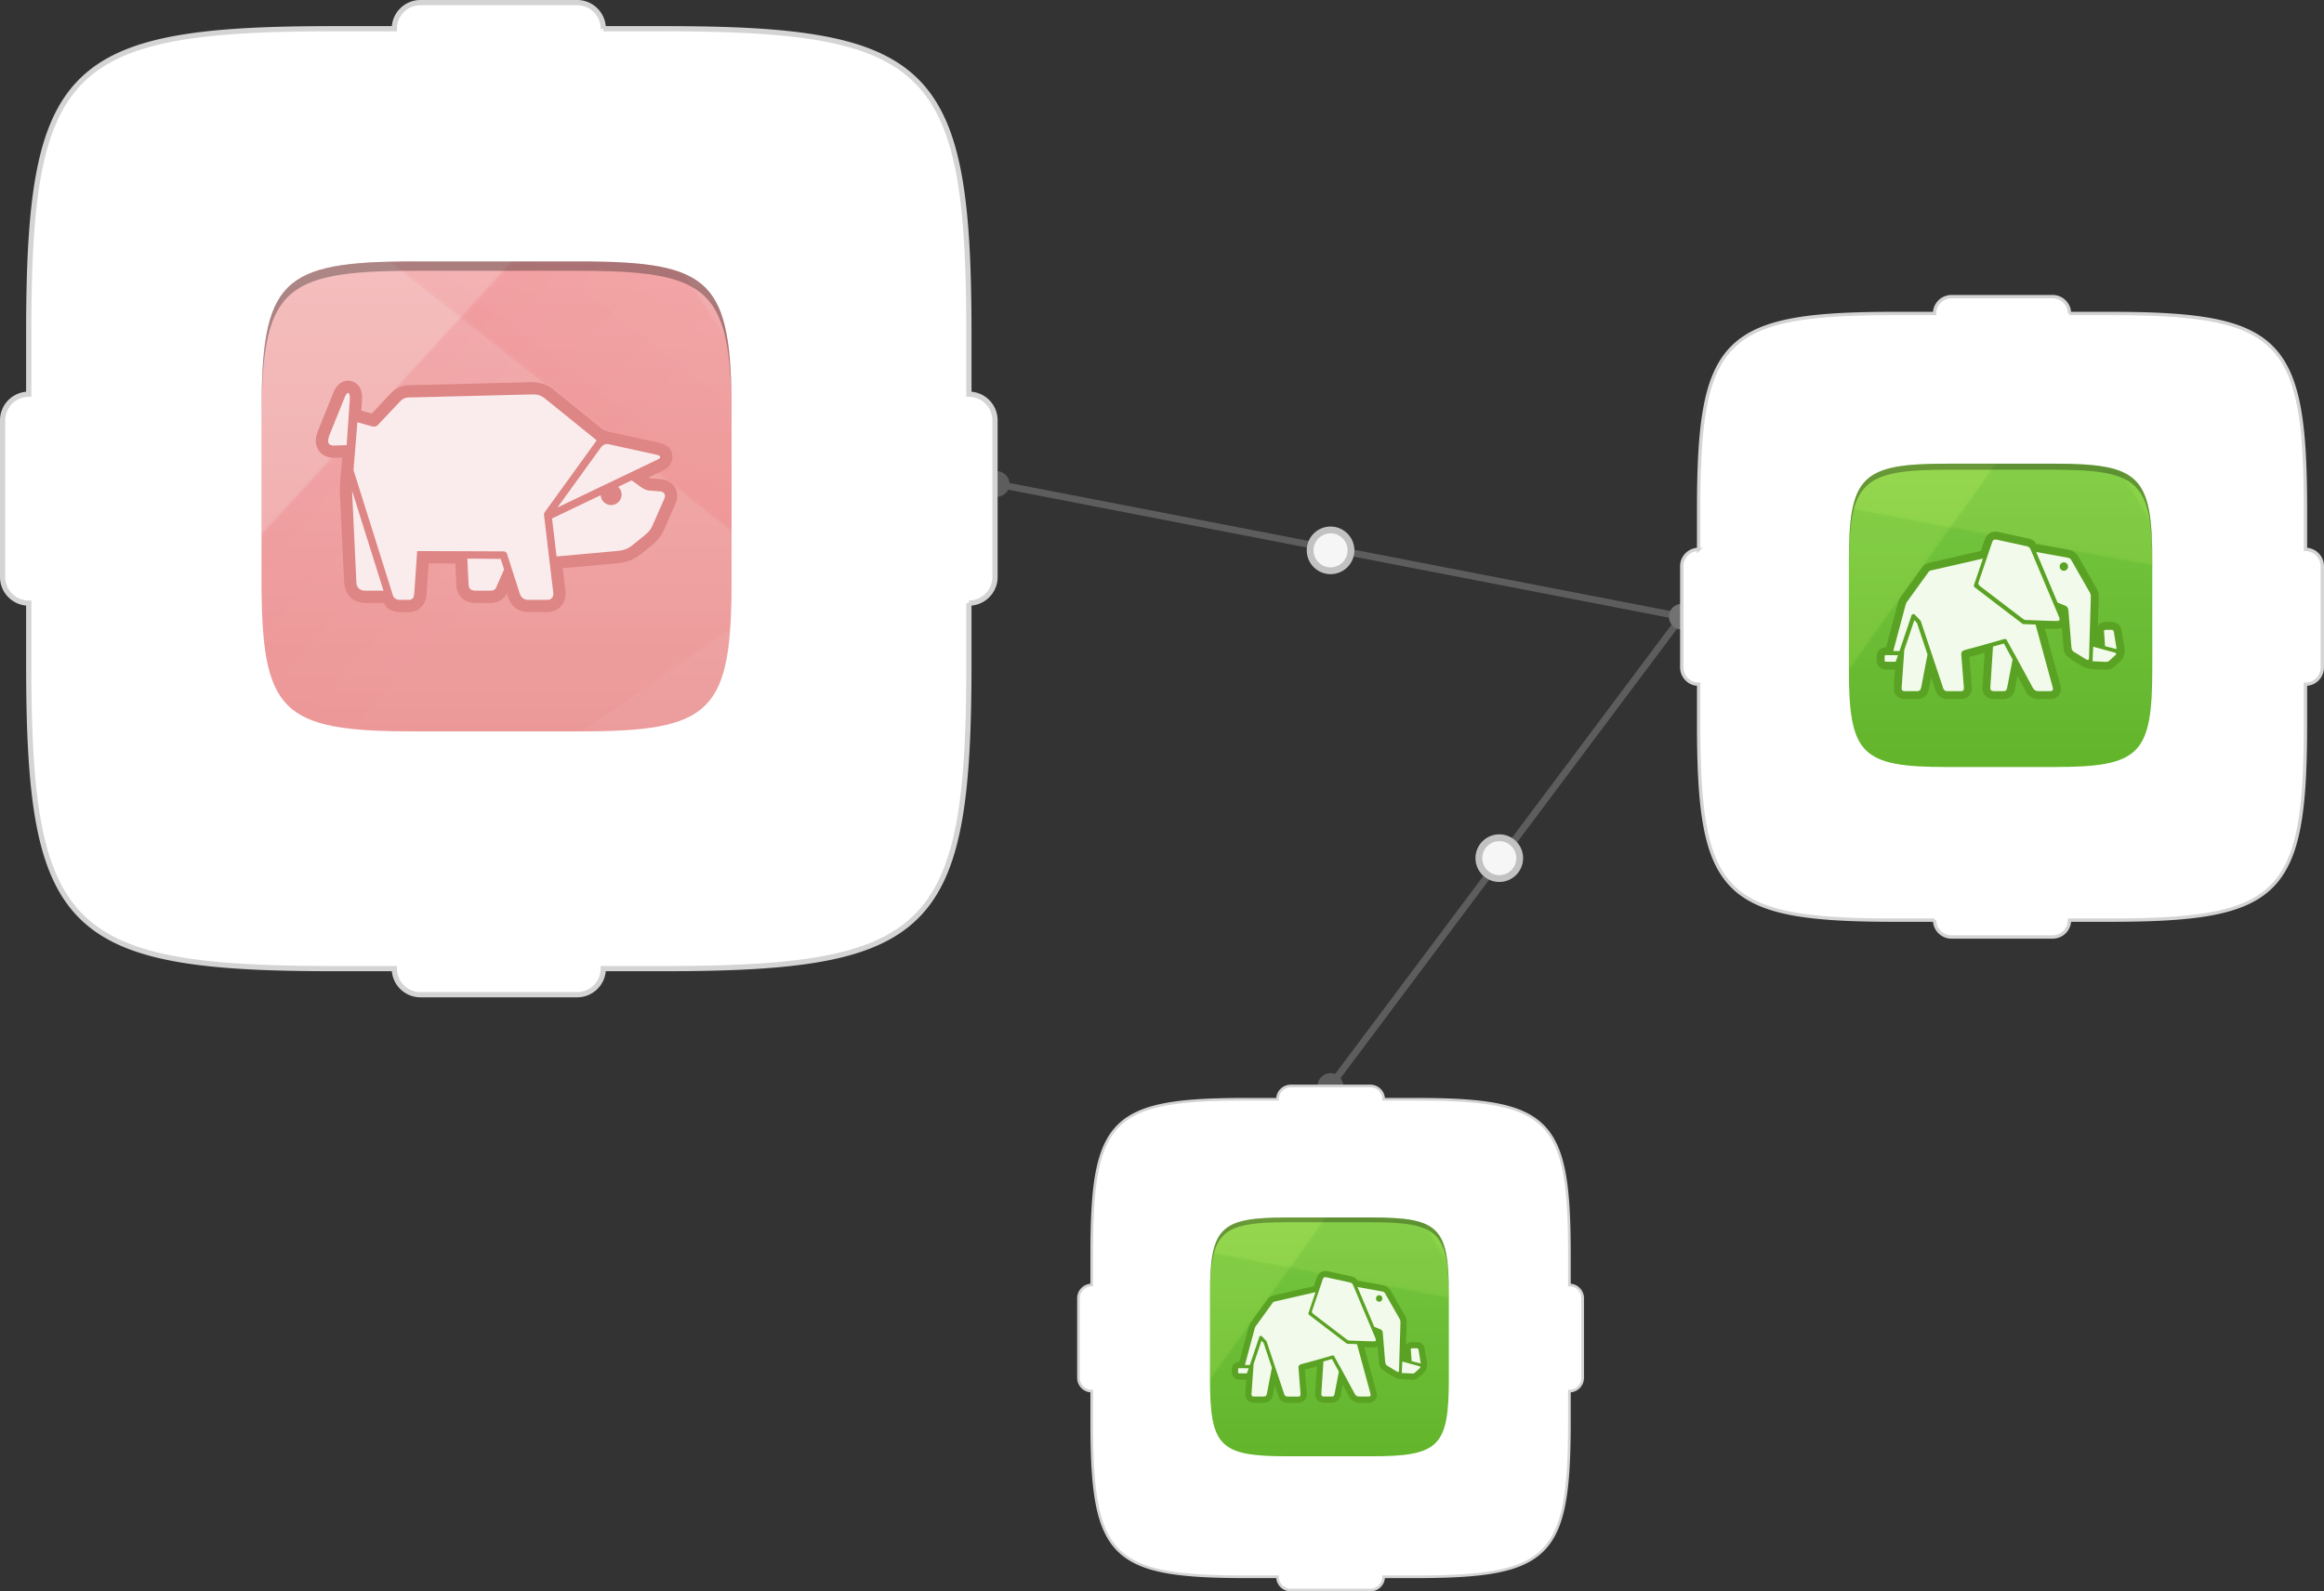 <svg xmlns="http://www.w3.org/2000/svg" xmlns:xlink="http://www.w3.org/1999/xlink" width="682.797" height="467.693"><rect width="100%" height="100%" fill="#333333" stroke="none"/><g opacity=".5"><defs><path id="a" d="M289.066 138.481h208.809v46.521H289.066z"/></defs><clipPath id="b"><use xlink:href="#a" overflow="visible"/></clipPath><path clip-path="url(#b)" fill="none" stroke="#888" stroke-width="2" stroke-miterlimit="10" d="M494.115 181.242l-201.289-39"/><path clip-path="url(#b)" fill="#888" d="M494.83 177.551a3.76 3.76 0 1 1-1.431 7.383 3.76 3.76 0 0 1 1.431-7.383M293.541 138.551a3.76 3.76 0 1 0-1.43 7.383 3.76 3.76 0 0 0 1.43-7.383"/></g><g opacity=".5"><defs><path id="c" d="M387.116 177.482h110.758v145.442H387.116z"/></defs><clipPath id="d"><use xlink:href="#c" overflow="visible"/></clipPath><path clip-path="url(#d)" fill="none" stroke="#888" stroke-width="2" stroke-miterlimit="10" d="M494.115 181.242L390.876 319.164"/><path clip-path="url(#d)" fill="#888" d="M491.104 178.989a3.76 3.76 0 1 1 6.02 4.508 3.76 3.76 0 0 1-6.02-4.508M387.866 316.911a3.762 3.762 0 0 0 .757 5.264 3.761 3.761 0 1 0-.757-5.264"/></g><defs><path id="e" d="M0 0h293.104v293.105H0z"/></defs><clipPath id="f"><use xlink:href="#e" overflow="visible"/></clipPath><path clip-path="url(#f)" fill="#FFF" d="M284.665 115.861V98.026c0-78.387-11.187-89.586-89.497-89.586h-17.924a7.672 7.672 0 0 0-7.673-7.673h-46.037a7.672 7.672 0 0 0-7.673 7.673h-17.93c-78.31 0-89.491 11.2-89.491 89.586v17.834a7.673 7.673 0 0 0-7.673 7.673V169.57a7.672 7.672 0 0 0 7.673 7.673v17.835c0 78.384 11.181 89.586 89.491 89.586h17.93a7.672 7.672 0 0 0 7.673 7.673h46.037a7.672 7.672 0 0 0 7.673-7.673h17.924c78.31 0 89.497-11.202 89.497-89.586v-17.835a7.672 7.672 0 0 0 7.673-7.673V123.533a7.672 7.672 0 0 0-7.673-7.672"/><path clip-path="url(#f)" fill="none" stroke="#D4D4D4" stroke-width="1.535" stroke-miterlimit="10" d="M284.665 115.861V98.026c0-78.387-11.187-89.586-89.497-89.586h-17.924a7.672 7.672 0 0 0-7.673-7.673h-46.037a7.672 7.672 0 0 0-7.673 7.673h-17.93c-78.31 0-89.491 11.2-89.491 89.586v17.834a7.673 7.673 0 0 0-7.673 7.673V169.57a7.672 7.672 0 0 0 7.673 7.673v17.835c0 78.384 11.181 89.586 89.491 89.586h17.93a7.672 7.672 0 0 0 7.673 7.673h46.037a7.672 7.672 0 0 0 7.673-7.673h17.924c78.31 0 89.497-11.202 89.497-89.586v-17.835a7.672 7.672 0 0 0 7.673-7.673V123.533a7.672 7.672 0 0 0-7.673-7.672z"/><defs><path id="g" d="M121.581 76.831c-39.154 0-44.747 5.6-44.747 44.794v48.526c0 39.194 5.593 44.793 44.747 44.793H170.2c39.153 0 44.747-5.599 44.747-44.793v-48.526c0-39.194-5.594-44.794-44.747-44.794h-48.619z"/></defs><clipPath id="h"><use xlink:href="#g" overflow="visible"/></clipPath><linearGradient id="i" gradientUnits="userSpaceOnUse" x1="-36.714" y1="467.692" x2="-35.714" y2="467.692" gradientTransform="rotate(-90 -34652.267 29796.346) scale(138.113)"><stop offset="0" stop-color="#eb9696"/><stop offset="1" stop-color="#f3b3b3"/></linearGradient><path clip-path="url(#h)" fill="url(#i)" d="M76.833 76.831h138.113v138.113H76.833z"/><defs><path id="j" d="M121.581 76.831c-39.154 0-44.747 5.6-44.747 44.794v48.526c0 39.194 5.593 44.793 44.747 44.793H170.2c39.153 0 44.747-5.599 44.747-44.793v-48.526c0-39.194-5.594-44.794-44.747-44.794h-48.619z"/></defs><clipPath id="k"><use xlink:href="#j" overflow="visible"/></clipPath><g opacity=".096" clip-path="url(#k)"><defs><path id="l" d="M-36.715-24.902h288.996v279.149H-36.715z"/></defs><clipPath id="m"><use xlink:href="#l" overflow="visible"/></clipPath><g clip-path="url(#m)"><defs><path id="n" d="M178.874 45.832L33.868 203.822l-70.583-164.24L89.118-24.902l75.603 31.029z"/></defs><clipPath id="p"><use xlink:href="#n" overflow="visible"/></clipPath><defs><filter id="o" filterUnits="userSpaceOnUse" x="-150.47" y="-132.124" width="443.099" height="443.169"><feColorMatrix values="1 0 0 0 0 0 1 0 0 0 0 0 1 0 0 0 0 0 1 0"/></filter></defs><mask maskUnits="userSpaceOnUse" x="-150.47" y="-132.124" width="443.099" height="443.169" id="r"><g filter="url(#o)"><linearGradient id="q" gradientUnits="userSpaceOnUse" x1="-36.715" y1="467.615" x2="-35.715" y2="467.615" gradientTransform="rotate(-137.953 -10145.14 21457.516) scale(94.453)"><stop offset="0" stop-color="#fff"/><stop offset="1"/></linearGradient><path clip-path="url(#p)" fill="url(#q)" d="M292.628 77.691L59.986-132.124-150.47 101.229 82.172 311.045z"/></g></mask><linearGradient id="s" gradientUnits="userSpaceOnUse" x1="-36.715" y1="467.615" x2="-35.715" y2="467.615" gradientTransform="rotate(-137.953 -10145.139 21457.516) scale(94.453)"><stop offset="0" stop-color="#fff"/><stop offset="1" stop-color="#fff"/></linearGradient><path clip-path="url(#p)" mask="url(#r)" fill="url(#s)" d="M292.628 77.691L59.986-132.124-150.47 101.229 82.172 311.045z"/></g><g clip-path="url(#m)"><defs><path id="t" d="M178.874 45.832L33.868 203.822l79.479 50.425 138.934-94.822z"/></defs><clipPath id="v"><use xlink:href="#t" overflow="visible"/></clipPath><defs><filter id="u" filterUnits="userSpaceOnUse" x="-69.811" y="-62.82" width="425.769" height="425.718"><feColorMatrix values="1 0 0 0 0 0 1 0 0 0 0 0 1 0 0 0 0 0 1 0"/></filter></defs><mask maskUnits="userSpaceOnUse" x="-69.811" y="-62.82" width="425.769" height="425.718" id="x"><g filter="url(#u)"><linearGradient id="w" gradientUnits="userSpaceOnUse" x1="-36.715" y1="467.603" x2="-35.715" y2="467.603" gradientTransform="rotate(42.11 38552.08 18677.219) scale(65.629)"><stop offset="0" stop-color="#fff"/><stop offset="1"/></linearGradient><path clip-path="url(#v)" fill="url(#w)" d="M-69.811 160.533l223.882 202.365 201.887-223.352L132.077-62.82z"/></g></mask><linearGradient id="y" gradientUnits="userSpaceOnUse" x1="-36.715" y1="467.603" x2="-35.715" y2="467.603" gradientTransform="rotate(42.11 38552.08 18677.219) scale(65.629)"><stop offset="0" stop-color="#e93549"/><stop offset="1" stop-color="#ef6b6b"/></linearGradient><path clip-path="url(#v)" mask="url(#x)" fill="url(#y)" d="M-69.811 160.533l223.882 202.365 201.887-223.352L132.077-62.82z"/></g></g><g opacity=".061" clip-path="url(#k)"><defs><path id="z" d="M32.188-19.488h276.526v297.212H32.188z"/></defs><clipPath id="A"><use xlink:href="#z" overflow="visible"/></clipPath><g clip-path="url(#A)"><defs><path id="B" d="M95.949 62.277l168.479 132.677-158.449 82.771-73.791-120.612 25.238-77.727z"/></defs><clipPath id="D"><use xlink:href="#B" overflow="visible"/></clipPath><defs><filter id="C" filterUnits="userSpaceOnUse" x="-72.077" y="-50.114" width="440.77" height="440.23"><feColorMatrix values="1 0 0 0 0 0 1 0 0 0 0 0 1 0 0 0 0 0 1 0"/></filter></defs><mask maskUnits="userSpaceOnUse" x="-72.077" y="-50.114" width="440.77" height="440.23" id="F"><g filter="url(#C)"><linearGradient id="E" gradientUnits="userSpaceOnUse" x1="-36.715" y1="467.586" x2="-35.715" y2="467.586" gradientTransform="scale(-94.453) rotate(-52.279 -497.113 197.619)"><stop offset="0" stop-color="#fff"/><stop offset="1"/></linearGradient><path clip-path="url(#D)" fill="url(#E)" d="M119.119-50.114L-72.077 197.079l249.573 193.037 191.197-247.193z"/></g></mask><linearGradient id="G" gradientUnits="userSpaceOnUse" x1="-36.715" y1="467.586" x2="-35.715" y2="467.586" gradientTransform="scale(-94.453) rotate(-52.279 -497.113 197.619)"><stop offset="0" stop-color="#fff"/><stop offset="1" stop-color="#fff"/></linearGradient><path clip-path="url(#D)" mask="url(#F)" fill="url(#G)" d="M119.119-50.114L-72.077 197.079l249.573 193.037 191.197-247.193z"/></g><g clip-path="url(#A)"><defs><path id="H" d="M95.949 62.277l168.479 132.677 44.286-83.057L203.683-19.488z"/></defs><clipPath id="J"><use xlink:href="#H" overflow="visible"/></clipPath><defs><filter id="I" filterUnits="userSpaceOnUse" x="-7.889" y="-122.514" width="420.44" height="420.494"><feColorMatrix values="1 0 0 0 0 0 1 0 0 0 0 0 1 0 0 0 0 0 1 0"/></filter></defs><mask maskUnits="userSpaceOnUse" x="-7.889" y="-122.514" width="420.44" height="420.494" id="L"><g filter="url(#I)"><linearGradient id="K" gradientUnits="userSpaceOnUse" x1="-36.715" y1="467.58" x2="-35.715" y2="467.58" gradientTransform="rotate(-52.216 -32299.97 12769.126) scale(65.629)"><stop offset="0" stop-color="#fff"/><stop offset="1"/></linearGradient><path clip-path="url(#J)" fill="url(#K)" d="M228.843 297.98L412.551 61.012 175.819-122.514-7.889 114.455z"/></g></mask><linearGradient id="M" gradientUnits="userSpaceOnUse" x1="-36.715" y1="467.58" x2="-35.715" y2="467.58" gradientTransform="rotate(-52.216 -32299.97 12769.126) scale(65.629)"><stop offset="0" stop-color="#e93549"/><stop offset="1" stop-color="#ef6b6b"/></linearGradient><path clip-path="url(#J)" mask="url(#L)" fill="url(#M)" d="M228.843 297.98L412.551 61.012 175.819-122.514-7.889 114.455z"/></g></g><g><path fill="#DE8585" d="M101.895 111.901a4.034 4.034 0 0 0-2.332 1.048c-.874.788-1.225 1.565-1.545 2.305l-.006.016-.031.082-4.521 11.161c-.018.043-.037.086-.053.129l-.003.011c-.474 1.332-1.026 2.969-.186 4.951.461 1.087 1.371 1.964 2.366 2.423.929.428 1.804.514 2.552.514h.011l.104-.003 2.307-.073-.276 3.422c-.287 2.391-.424 4.806-.432 6.48a.228.228 0 0 0 0 .037l1.244 26.632v.017a.745.745 0 0 0 .079.284c.103 1.567.644 3.169 1.866 4.285 1.315 1.201 2.96 1.576 4.35 1.576h5.291c.057 0 .114-.014.171-.017.19.457.326.97.908 1.447 1.127.925 2.533 1.262 3.773 1.262H120c1.252.038 2.674-.396 3.72-1.427 1.031-1.018 1.478-2.36 1.559-3.58v-.003l.647-9.321 7.851.026.289 6.066c.043 1.088.24 2.713 1.554 4.01 1.308 1.291 2.919 1.492 4.094 1.534l.126.003H143.732c.942-.008 2.21-.032 3.501-.882.884-.582 1.34-1.294 1.672-1.95l.295.927h.003c.003.009.011.019.014.028.003.01.011.021.014.031.391 1.21 1.082 2.488 2.299 3.377 1.238.906 2.671 1.161 3.863 1.161h5.404c1.295 0 2.911-.448 4.069-1.779 1.165-1.339 1.439-3.124 1.219-4.675l-.77-6.449 16.464-1.489h.002l.124-.014c2.275-.286 4.419-1.045 6.37-2.628l3.706-3.006.003-.003c.041-.033.079-.067.118-.101 1.355-1.202 2.327-2.55 2.987-4.052l3.428-7.798.003-.003c.027-.063.052-.126.076-.191v-.003c.472-1.268.568-2.927-.287-4.403-.865-1.494-2.447-2.276-3.88-2.439h-.003l-.098-.011h-.003l-2.366-.2h-.003a4.864 4.864 0 0 0-.205-.011h-.003c-.654-.017-.808-.031-.826-.039-.009-.004-.27-.194-.379-.275l4.175-1.998a.73.73 0 0 0 .245-.2c.459-.23.931-.456 1.388-.927.614-.634 1.294-1.741 1.191-3.172-.105-1.462-1.004-2.539-1.829-3.094-.588-.396-1.125-.508-1.647-.63a.728.728 0 0 0-.295-.145c-.006-.002-.013-.002-.02-.003-4.463-.979-9.468-2.091-13.659-3.004l-.008-.003-.011-.003c-1.6-.398-2.308-.365-3.389-1.239l-14.086-11.397-.003-.003c-1.867-1.526-4.259-2.237-6.648-2.178l-34.787.871h-.017a.738.738 0 0 0-.18.031c-.899-.002-1.845-.034-2.998.329-1.301.41-2.378 1.253-3.24 2.167l-5.493 5.825-3.08-.877.191-2.768v-.006-.005l.006-.045v-.02a.764.764 0 0 0-.011-.185c.042-.63.058-1.251-.04-1.891-.088-.581-.192-1.697-1.374-2.807-.708-.666-1.829-1.158-3.029-1.043zm47.412 63.6l.104.112a.09.09 0 0 0-.009-.005l-.095-.107z"/><path fill="#FAECEC" d="M101.318 116.684l-4.526 11.178c-.757 2.127-.389 3.082 1.343 3.082l3.714-.12.911-13.245c.176-1.991-.494-3.081-1.442-.895m54.718-.763l-34.803.871c-1.915 0-2.618.049-3.893 1.401l-5.797 6.147c-.809.998-1.376 1.241-2.547.881l-3.997-1.138-1.133 14.094 11.444 36.388c.279 1.111.919 1.729 2.222 1.729h2.577c.86.026 1.507-.521 1.582-1.652l.878-12.69 25.365.087c.493 0 .902.316 1.048.773l3.649 11.399c.481 1.53 1.323 2.083 2.763 2.083h5.403c1.073 0 1.968-.662 1.728-2.354l-2.699-22.601a1.107 1.107 0 0 1 .202-.784l15.28-21.139-14.987-12.127c-1.41-1.153-2.331-1.417-4.285-1.368m20.366 15.774l-12.609 17.447 29.37-14.064c1.077-.459 1.087-1.196-.164-1.41l-13.776-3.032c-1.152-.286-1.965-.105-2.821 1.059m9.165 9.483l-3.97 1.903a3.074 3.074 0 0 1 1.026 2.284 3.074 3.074 0 0 1-6.143.166l-14.291 6.842 1.332 11.167 17.933-1.624c1.976-.248 2.994-.588 4.554-1.854l3.706-3.006c1.13-1.002 1.547-1.59 2.083-2.809l3.428-7.799c.388-1.04-.066-1.889-1.206-2.018l-2.365-.2c-1.693-.045-2.4-.414-3.648-1.307l-2.439-1.745zm-82.125 3.057l1.247 26.649c.013 1.93 1.154 2.718 2.698 2.718h5.291l-9.236-29.367zm33.865 19.934l.352 7.336c.059 1.522.515 2.038 2.191 2.097h3.85c1.538-.013 1.844-.287 2.281-1.429l2.119-4.829-.989-3.091-9.804-.084z"/><g opacity=".3" enable-background="new"><defs><path id="N" d="M76.833 76.832h138.111v47.562H76.833z"/></defs><clipPath id="O"><use xlink:href="#N" overflow="visible"/></clipPath><path clip-path="url(#O)" d="M170.197 76.831H121.58c-39.155 0-44.747 5.599-44.747 44.793v2.769c0-39.193 5.604-44.8 44.756-44.8h48.599c39.155 0 44.756 5.607 44.756 44.8v-2.769c.001-39.194-5.592-44.793-44.747-44.793"/></g><defs><path id="P" d="M493.619 86.686h189.179v189.178H493.619z"/></defs><clipPath id="Q"><use xlink:href="#P" overflow="visible"/></clipPath><path clip-path="url(#Q)" fill="#FFF" d="M677.349 161.466v-11.511c0-50.593-7.22-57.821-57.764-57.821h-11.568a4.952 4.952 0 0 0-4.952-4.952h-29.714a4.952 4.952 0 0 0-4.952 4.952h-11.573c-50.543 0-57.76 7.229-57.76 57.821v11.511a4.952 4.952 0 0 0-4.952 4.952v29.714a4.952 4.952 0 0 0 4.952 4.953v11.511c0 50.591 7.217 57.821 57.76 57.821h11.573a4.952 4.952 0 0 0 4.952 4.952h29.714a4.952 4.952 0 0 0 4.952-4.952h11.568c50.544 0 57.764-7.23 57.764-57.821v-11.511a4.952 4.952 0 0 0 4.953-4.953v-29.714a4.952 4.952 0 0 0-4.953-4.952"/><path clip-path="url(#Q)" fill="none" stroke="#D4D4D4" stroke-width=".991" stroke-miterlimit="10" d="M677.349 161.466v-11.511c0-50.593-7.22-57.821-57.764-57.821h-11.568a4.952 4.952 0 0 0-4.952-4.952h-29.714a4.952 4.952 0 0 0-4.952 4.952h-11.573c-50.543 0-57.76 7.229-57.76 57.821v11.511a4.952 4.952 0 0 0-4.952 4.952v29.714a4.952 4.952 0 0 0 4.952 4.953v11.511c0 50.591 7.217 57.821 57.76 57.821h11.573a4.952 4.952 0 0 0 4.952 4.952h29.714a4.952 4.952 0 0 0 4.952-4.952h11.568c50.544 0 57.764-7.23 57.764-57.821v-11.511a4.952 4.952 0 0 0 4.953-4.953v-29.714a4.952 4.952 0 0 0-4.953-4.952z"/></g><g><defs><path id="R" d="M572.089 136.274c-25.271 0-28.881 3.614-28.881 28.911v31.321c0 25.296 3.61 28.911 28.881 28.911h31.38c25.271 0 28.882-3.614 28.882-28.911v-31.321c0-25.297-3.61-28.911-28.882-28.911h-31.38z"/></defs><clipPath id="S"><use xlink:href="#R" overflow="visible"/></clipPath><linearGradient id="T" gradientUnits="userSpaceOnUse" x1="-36.716" y1="467.692" x2="-35.716" y2="467.692" gradientTransform="rotate(-90 -22075.478 19028.03) scale(89.142)"><stop offset="0" stop-color="#69be28"/><stop offset="1" stop-color="#83d445"/></linearGradient><path clip-path="url(#S)" fill="url(#T)" d="M543.208 136.274h89.143v89.143h-89.143z"/></g><g><defs><path id="U" d="M572.089 136.274c-25.271 0-28.881 3.614-28.881 28.911v31.321c0 25.296 3.61 28.911 28.881 28.911h31.38c25.271 0 28.882-3.614 28.882-28.911v-31.321c0-25.297-3.61-28.911-28.882-28.911h-31.38z"/></defs><clipPath id="V"><use xlink:href="#U" overflow="visible"/></clipPath><g opacity=".134" clip-path="url(#V)"><defs><path id="W" d="M520.181 69.202h153.511v199.249H520.181z"/></defs><clipPath id="X"><use xlink:href="#W" overflow="visible"/></clipPath><g clip-path="url(#X)"><defs><path id="Y" d="M537.122 148.149l136.014 25.643-65.972 94.659-78.226-46.999-8.757-52.014z"/></defs><clipPath id="aa"><use xlink:href="#Y" overflow="visible"/></clipPath><defs><filter id="Z" filterUnits="userSpaceOnUse" x="499.259" y="121.548" width="194.8" height="173.504"><feColorMatrix values="1 0 0 0 0 0 1 0 0 0 0 0 1 0 0 0 0 0 1 0"/></filter></defs><mask maskUnits="userSpaceOnUse" x="499.259" y="121.548" width="194.8" height="173.504" id="ac"><g filter="url(#Z)"><linearGradient id="ab" gradientUnits="userSpaceOnUse" x1="-36.715" y1="467.586" x2="-35.715" y2="467.586" gradientTransform="rotate(100.177 11037.145 15523.157) scale(60.963)"><stop offset="0" stop-color="#fff"/><stop offset="1"/></linearGradient><path clip-path="url(#aa)" fill="url(#ab)" d="M524.957 121.548l-25.698 143.147 169.102 30.358 25.698-143.148z"/></g></mask><linearGradient id="ad" gradientUnits="userSpaceOnUse" x1="-36.715" y1="467.588" x2="-35.715" y2="467.588" gradientTransform="rotate(100.177 11037.145 15523.157) scale(60.963)"><stop offset="0" stop-color="#4d9a35"/><stop offset="1" stop-color="#4d9a35"/></linearGradient><path clip-path="url(#aa)" mask="url(#ac)" fill="url(#ad)" d="M524.957 121.548l-25.698 143.147 169.102 30.358 25.698-143.148z"/></g><g clip-path="url(#X)"><defs><path id="ae" d="M537.122 148.149l136.014 25.643.556-60.749-99.32-43.841z"/></defs><clipPath id="ag"><use xlink:href="#ae" overflow="visible"/></clipPath><defs><filter id="af" filterUnits="userSpaceOnUse" x="518.824" y="45.309" width="173.166" height="152.376"><feColorMatrix values="1 0 0 0 0 0 1 0 0 0 0 0 1 0 0 0 0 0 1 0"/></filter></defs><mask maskUnits="userSpaceOnUse" x="518.824" y="45.309" width="173.166" height="152.376" id="ai"><g filter="url(#af)"><linearGradient id="ah" gradientUnits="userSpaceOnUse" x1="-36.715" y1="467.535" x2="-35.715" y2="467.535" gradientTransform="rotate(-79.759 -12234.098 8693.154) scale(42.359)"><stop offset="0" stop-color="#fff"/><stop offset="1"/></linearGradient><path clip-path="url(#ag)" fill="url(#ah)" d="M669.375 197.686L691.99 72.508 541.438 45.309l-22.614 125.177z"/></g></mask><linearGradient id="aj" gradientUnits="userSpaceOnUse" x1="-36.715" y1="467.535" x2="-35.715" y2="467.535" gradientTransform="rotate(-79.759 -12234.097 8693.154) scale(42.359)"><stop offset="0" stop-color="#c7df6e"/><stop offset="1" stop-color="#c7df6e"/></linearGradient><path clip-path="url(#ag)" mask="url(#ai)" fill="url(#aj)" d="M669.375 197.686L691.99 72.508 541.438 45.309l-22.614 125.177z"/></g></g><g opacity=".138" clip-path="url(#V)"><defs><path id="ak" d="M469.538 82.835h194.631V259.71H469.538z"/></defs><clipPath id="al"><use xlink:href="#ak" overflow="visible"/></clipPath><g clip-path="url(#al)"><defs><path id="am" d="M525.583 221.537l80.325-112.72 58.26 99.591-75.474 51.302-50.891-13.866z"/></defs><clipPath id="ao"><use xlink:href="#am" overflow="visible"/></clipPath><defs><filter id="an" filterUnits="userSpaceOnUse" x="454.708" y="43.724" width="280.334" height="281.08"><feColorMatrix values="1 0 0 0 0 0 1 0 0 0 0 0 1 0 0 0 0 0 1 0"/></filter></defs><mask maskUnits="userSpaceOnUse" x="454.708" y="43.724" width="280.334" height="281.08" id="aq"><g filter="url(#an)"><linearGradient id="ap" gradientUnits="userSpaceOnUse" x1="-36.715" y1="467.57" x2="-35.715" y2="467.57" gradientTransform="scale(60.963) rotate(34.975 724.039 308.19)"><stop offset="0" stop-color="#fff"/><stop offset="1"/></linearGradient><path clip-path="url(#ao)" fill="url(#ap)" d="M454.708 210.131l163.925 114.673 116.409-166.407L571.119 43.724z"/></g></mask><linearGradient id="ar" gradientUnits="userSpaceOnUse" x1="-36.715" y1="467.57" x2="-35.715" y2="467.57" gradientTransform="scale(60.963) rotate(34.975 724.039 308.19)"><stop offset="0" stop-color="#4d9a35"/><stop offset="1" stop-color="#4d9a35"/></linearGradient><path clip-path="url(#ao)" mask="url(#aq)" fill="url(#ar)" d="M454.708 210.131l163.925 114.673 116.409-166.407L571.119 43.724z"/></g><g clip-path="url(#al)"><defs><path id="as" d="M525.583 221.537l80.325-112.72-54.915-25.982-81.455 71.775z"/></defs><clipPath id="au"><use xlink:href="#as" overflow="visible"/></clipPath><defs><filter id="at" filterUnits="userSpaceOnUse" x="404.337" y="18.731" width="266.771" height="266.91"><feColorMatrix values="1 0 0 0 0 0 1 0 0 0 0 0 1 0 0 0 0 0 1 0"/></filter></defs><mask maskUnits="userSpaceOnUse" x="404.337" y="18.731" width="266.771" height="266.91" id="aw"><g filter="url(#at)"><linearGradient id="av" gradientUnits="userSpaceOnUse" x1="-36.715" y1="467.565" x2="-35.715" y2="467.565" gradientTransform="scale(-42.359) rotate(35.038 721.945 268.896)"><stop offset="0" stop-color="#fff"/><stop offset="1"/></linearGradient><path clip-path="url(#au)" fill="url(#av)" d="M671.108 128.554L514.488 18.731 404.337 175.819l156.621 109.823z"/></g></mask><linearGradient id="ax" gradientUnits="userSpaceOnUse" x1="-36.715" y1="467.565" x2="-35.715" y2="467.565" gradientTransform="scale(-42.359) rotate(35.038 721.945 268.896)"><stop offset="0" stop-color="#c7df6e"/><stop offset="1" stop-color="#c7df6e"/></linearGradient><path clip-path="url(#au)" mask="url(#aw)" fill="url(#ax)" d="M671.108 128.554L514.488 18.731 404.337 175.819l156.621 109.823z"/></g></g></g><g><path fill="#5AA223" d="M586.483 156.231a.44.44 0 0 0-.16.033c-.389-.01-.802.01-1.275.19-.875.332-1.351 1.026-1.651 1.616a2.324 2.324 0 0 0-.317.6l-.006.018-1.093 3.225-14.976 3.435a.468.468 0 0 0-.187.092c-.383.086-.795.171-1.223.463-.526.359-.817.776-.997 1.025l-5.888 8.152.017-.02c-.636.785-.975 1.66-1.16 2.357l-3.425 12.79.055.002c-.542 0-1.533.138-2.224.992-.524.649-.583 1.267-.583 1.599a2.212 2.212 0 0 0-.014.234v.947c0 .422.061 1.38.876 2.117.793.716 1.66.694 1.972.694h2.529l-.337 4.783-.004.031h.002l-.002.016a.458.458 0 0 0 .016.152c-.08.802-.054 1.841.788 2.713.931.964 2.048.958 2.643.958h3.252c.718 0 1.686-.143 2.474-.84.774-.685 1.018-1.545 1.143-2.151l.004-.021.002-.017.656-3.4 1.28 3.826.001.006a.508.508 0 0 0 .077.136c.232.673.638 1.412 1.385 1.891.809.518 1.627.57 2.225.57h3.85c.764 0 1.81-.307 2.469-1.183.629-.833.682-1.75.625-2.462l-.687-8.727 3.676-.993.021-.005h.003l.028-.007.758-.216-.64 9.851a.45.45 0 0 0 .012.127c-.046.644-.054 1.633.741 2.534.857.971 2.004 1.081 2.789 1.081h2.574c.757 0 1.903-.238 2.635-1.13.668-.814.735-1.56.836-2.084l.687-3.56 2.21 4.073c.331.651.746 1.419 1.593 1.999.861.59 1.833.702 2.651.702h3.169c.39 0 .868-.042 1.392-.267a2.887 2.887 0 0 0 1.415-1.322c.554-1.099.287-2.01.141-2.559l-.003-.007c0-.003 0-.006-.002-.009l-4.509-16.546 1.493.055-.013-.002.028.002.029.002 1.897.03c.321.006.707-.007 1.165-.137.171-.049.26-.179.396-.267l.468 5.706.003.012c.059.668.158 1.359.551 2.064.352.634.863.988 1.291 1.266a.47.47 0 0 0 .165.178l.015.009.003.002.026.014 3.272 2.012a.091.091 0 0 1 .014.007c1.074.618 1.947.812 3.049.956a.42.42 0 0 0 .036.001l3.834.193c.064.004.123.004.176.003h.001c.305-.007.743-.013 1.278-.181.445-.14.797-.426 1.128-.702a.467.467 0 0 0 .223-.109l1.65-1.492a.008.008 0 0 1 .004-.004l.079-.078c.354-.354.721-.847 1.026-1.921a4.22 4.22 0 0 0 .072-1.98l-.798-4.998a3.056 3.056 0 0 0-.688-1.551c-.468-.565-1.283-1.05-2.225-1.048l-1.761.003c-.039 0-.077 0-.116.002h-.004c-.41.022-1.162.11-1.841.729-.181.165-.241.368-.359.557l.209-6.942v-.024l.041-1.828v-.022c.012-.876-.21-1.504-.529-2.136l-.002-.002c-.018-.035-.037-.068-.056-.102v-.002l-5.439-9.525v-.002l-.011-.021c-.526-.906-1.563-1.591-2.572-1.825a1.269 1.269 0 0 0-.103-.023l-.007-.002-9.232-1.665h-.002c-.142-.026-.286-.01-.429-.009-.191-.346-.373-.74-.827-1.056-.693-.482-1.336-.597-1.836-.705h-.002l-7.921-1.723c-.32-.08-.683-.187-1.112-.221h-.002c-.014-.002-.029-.002-.044-.002zm.674 4.867l7.422 1.616.021.003 7.338 17.415-6.359-.229-11.752-8.975 3.33-9.83zm14.891 4.179l1.046.189c-.122.334-.283.648-.283 1.037 0 .4.105.773.231 1.134l-.994-2.36zm-22.988 2.071l-1.295 3.824a2.94 2.94 0 0 0 .992 3.27l.002.002.003.002 13.998 10.689c.482.37 1.068.58 1.676.603h.016l1.819.065 4.086 15h-1.184c-.03-.054-.044-.065-.088-.152l-.004-.007-.026-.055-.002-.002-5.334-9.833a2.512 2.512 0 0 0-.215-.316l-1.884-3.456-.002-.002c-.008-.014-.018-.026-.024-.04l-.003-.002a2.938 2.938 0 0 0-2.63-1.485h-.002c-.205.005-.4.046-.595.092h-.003a.516.516 0 0 0-.124.018l-7.153 2.035-4.364 1.177-.059.015-.011.003c-.731.222-1.665.637-2.247 1.585-.541.882-.517 1.745-.464 2.364-.004.03-.006.061-.004.092l.002.024.002.012.624 7.933h-1.682l-6.343-18.968a2.924 2.924 0 0 0-.65-1.087l-1.579-1.674a2.934 2.934 0 0 0-2.056-.91c.028-.035.006-.086.08-.178.026-.033.054-.069.078-.103l.002-.002 5.814-8.049 10.833-2.484zm24.171.735c.593 1.154 1.766 1.977 3.136 1.977.832 0 1.54-.365 2.138-.853l3.419 5.989.033.139.007.024-.035 1.636-.398 13.207-.64-.394c-.003-.034-.004-.032-.01-.082l-.003-.018-.868-10.566v-.001l-.002-.022v-.004c-.13-1.358-.99-2.688-2.302-3.236a.522.522 0 0 0-.042-.016h-.002l-1.395-.575-3.036-7.205zm-40.55 20.723l1.238 3.705-1.602 8.292h-1.195l.66-9.358c.288-.838.579-1.693.899-2.639m47.961 1.382l-.006.011-.008-.006a.078.078 0 0 1 .014-.005zm-22.906 1.937l1.128 2.071-1.269 6.607h-.424l.565-8.678z"/><path fill="#F2FAEB" d="M585.271 159.431l-3.941 11.637c-.246.573.082.929.486 1.245l12.424 9.486c.405.335.676.403 1.204.422l6.922.25 1.897.031c.792.013 1.043-.259.703-1.105l-.354-.892-7.968-18.906c-.376-.832-.62-.946-1.573-1.154l-7.979-1.736c-1.147-.286-1.501-.181-1.821.722zm12.976 2.802l6.252 14.837 2.312.953c.495.207.824.664.886 1.311l.873 10.6c.096 1.084.313 1.38.91 1.733l3.317 2.036c.479.297.967.433.963-.362l.488-16.284.041-1.833c.004-.292-.111-.722-.281-1.06l-5.444-9.535c-.222-.382-.521-.6-1.086-.731l-9.231-1.665zm-15.657 1.923l-15.068 3.456c-.581.099-.722.232-1.043.675l-5.947 8.236c-.425.523-.569.916-.725 1.495l-3.56 13.307 1.818.021c.396-1.152.826-2.417 1.288-3.786 1.131-3.346 2.237-6.666 2.237-6.666a.616.616 0 0 1 1.03-.227l1.582 1.676a.626.626 0 0 1 .136.227l6.534 19.544c.229.804.644 1.01 1.484 1.01h3.85c.535 0 .846-.307.78-1.14l-.736-9.333c-.089-.942.082-1.335 1.074-1.635l4.381-1.18 7.168-2.04a.618.618 0 0 1 .708.297l2.085 3.826.011-.058 5.334 9.833c.568 1.119.937 1.43 2.175 1.43h3.169c.799 0 .923-.416.704-1.232l-4.998-18.346-3.542-.128a.617.617 0 0 1-.35-.126l-13.999-10.69a.614.614 0 0 1-.209-.685l2.629-7.761zm23.777 1.113a1.234 1.234 0 1 1-1.235 1.235 1.234 1.234 0 0 1 1.235-1.235m-43.937 16.987c-.256.768-.944 2.837-1.911 5.698a722.103 722.103 0 0 1-1.031 3.027l-.76 10.804c-.16 1.124.207 1.339 1.132 1.339h3.251c.878 0 1.17-.306 1.342-1.139l1.861-9.631-3.098-9.267-.786-.831zm58.014 2.844l-1.763.002c-.359.02-.53.149-.515.497l.302 4.302 3.394.857-.805-5.041c-.04-.265-.231-.619-.613-.617zm-31.706 4.013l-3.19.907-.769 11.836c-.076.909.136 1.268 1.223 1.268h2.575c.846 0 .995-.304 1.191-1.329l1.533-7.978-2.563-4.704zm26.248.939l-.191 4.277 3.839.192c.533-.014.794-.057 1.127-.392l1.65-1.494c.38-.379.434-.672-.03-.828l-6.395-1.755zm-61.288 2.988v.942c0 .397.12.49.525.49h2.731a.66.66 0 0 1 .074-.195c.009-.019.021-.051.04-.098.038-.1.095-.251.163-.44.104-.286.259-.729.412-1.169l-3.446-.038c-.448 0-.499.173-.499.508z"/><g opacity=".3" enable-background="new"><defs><path id="ay" d="M543.208 136.274h89.142v30.698h-89.142z"/></defs><clipPath id="az"><use xlink:href="#ay" overflow="visible"/></clipPath><path clip-path="url(#az)" d="M603.468 136.274h-31.379c-25.271 0-28.881 3.614-28.881 28.911v1.787c0-25.297 3.616-28.915 28.887-28.915h31.367c25.271 0 28.887 3.618 28.887 28.915v-1.787c.001-25.296-3.609-28.911-28.881-28.911"/></g><defs><path id="aA" d="M316.464 318.774h148.919v148.919H316.464z"/></defs><clipPath id="aB"><use xlink:href="#aA" overflow="visible"/></clipPath><path clip-path="url(#aB)" fill="#FFF" d="M461.095 377.641v-9.062c0-39.826-5.685-45.516-45.471-45.516h-9.107a3.896 3.896 0 0 0-3.898-3.898H379.23a3.897 3.897 0 0 0-3.898 3.898h-9.11c-39.787 0-45.467 5.689-45.467 45.516v9.062a3.897 3.897 0 0 0-3.898 3.898v23.391a3.897 3.897 0 0 0 3.898 3.897v9.062c0 39.825 5.68 45.517 45.467 45.517h9.11a3.898 3.898 0 0 0 3.898 3.898H402.619a3.897 3.897 0 0 0 3.898-3.898h9.107c39.786 0 45.471-5.691 45.471-45.517v-9.062a3.897 3.897 0 0 0 3.898-3.897v-23.391a3.896 3.896 0 0 0-3.898-3.898"/><path clip-path="url(#aB)" fill="none" stroke="#D4D4D4" stroke-width=".78" stroke-miterlimit="10" d="M461.095 377.641v-9.062c0-39.826-5.685-45.516-45.471-45.516h-9.107a3.896 3.896 0 0 0-3.898-3.898H379.23a3.897 3.897 0 0 0-3.898 3.898h-9.11c-39.787 0-45.467 5.689-45.467 45.516v9.062a3.897 3.897 0 0 0-3.898 3.898v23.391a3.897 3.897 0 0 0 3.898 3.897v9.062c0 39.825 5.68 45.517 45.467 45.517h9.11a3.898 3.898 0 0 0 3.898 3.898H402.619a3.897 3.897 0 0 0 3.898-3.898h9.107c39.786 0 45.471-5.691 45.471-45.517v-9.062a3.897 3.897 0 0 0 3.898-3.897v-23.391a3.896 3.896 0 0 0-3.898-3.898z"/></g><g><defs><path id="aC" d="M378.236 357.811c-19.894 0-22.735 2.845-22.735 22.759v24.654c0 19.913 2.842 22.758 22.735 22.758h24.702c19.893 0 22.734-2.845 22.734-22.758V380.57c0-19.914-2.842-22.759-22.734-22.759h-24.702z"/></defs><clipPath id="aD"><use xlink:href="#aC" overflow="visible"/></clipPath><linearGradient id="aE" gradientUnits="userSpaceOnUse" x1="-36.715" y1="467.693" x2="-35.715" y2="467.693" gradientTransform="rotate(-90 -17288.286 15139.917) scale(70.172)"><stop offset="0" stop-color="#69be28"/><stop offset="1" stop-color="#83d445"/></linearGradient><path clip-path="url(#aD)" fill="url(#aE)" d="M355.5 357.811h70.172v70.171H355.5z"/></g><g><defs><path id="aF" d="M378.236 357.811c-19.894 0-22.735 2.844-22.735 22.759v24.654c0 19.913 2.842 22.758 22.735 22.758h24.702c19.893 0 22.734-2.845 22.734-22.758V380.57c0-19.915-2.842-22.759-22.734-22.759h-24.702z"/></defs><clipPath id="aG"><use xlink:href="#aF" overflow="visible"/></clipPath><g opacity=".134" clip-path="url(#aG)"><defs><path id="aH" d="M337.375 305.012h120.841v156.846H337.375z"/></defs><clipPath id="aI"><use xlink:href="#aH" overflow="visible"/></clipPath><g clip-path="url(#aI)"><defs><path id="aJ" d="M350.709 367.158l107.07 20.186-51.934 74.513-61.578-36.996-6.892-40.946z"/></defs><clipPath id="aL"><use xlink:href="#aJ" overflow="visible"/></clipPath><defs><filter id="aK" filterUnits="userSpaceOnUse" x="320.905" y="346.219" width="153.342" height="136.578"><feColorMatrix values="1 0 0 0 0 0 1 0 0 0 0 0 1 0 0 0 0 0 1 0"/></filter></defs><mask maskUnits="userSpaceOnUse" x="320.905" y="346.219" width="153.342" height="136.578" id="aN"><g filter="url(#aK)"><linearGradient id="aM" gradientUnits="userSpaceOnUse" x1="-36.715" y1="467.587" x2="-35.715" y2="467.587" gradientTransform="scale(-47.989) rotate(-79.823 -306.785 212.934)"><stop offset="0" stop-color="#fff"/><stop offset="1"/></linearGradient><path clip-path="url(#aL)" fill="url(#aM)" d="M341.133 346.219L320.905 458.9l133.114 23.897 20.229-112.682z"/></g></mask><linearGradient id="aO" gradientUnits="userSpaceOnUse" x1="-36.715" y1="467.588" x2="-35.715" y2="467.588" gradientTransform="scale(-47.989) rotate(-79.823 -306.784 212.934)"><stop offset="0" stop-color="#4d9a35"/><stop offset="1" stop-color="#4d9a35"/></linearGradient><path clip-path="url(#aL)" mask="url(#aN)" fill="url(#aO)" d="M341.133 346.219L320.905 458.9l133.114 23.897 20.229-112.682z"/></g><g clip-path="url(#aI)"><defs><path id="aP" d="M350.709 367.158l107.07 20.186.436-47.821-78.183-34.511z"/></defs><clipPath id="aR"><use xlink:href="#aP" overflow="visible"/></clipPath><defs><filter id="aQ" filterUnits="userSpaceOnUse" x="336.305" y="286.203" width="136.314" height="119.949"><feColorMatrix values="1 0 0 0 0 0 1 0 0 0 0 0 1 0 0 0 0 0 1 0"/></filter></defs><mask maskUnits="userSpaceOnUse" x="336.305" y="286.203" width="136.314" height="119.949" id="aT"><g filter="url(#aQ)"><linearGradient id="aS" gradientUnits="userSpaceOnUse" x1="-36.715" y1="467.534" x2="-35.715" y2="467.534" gradientTransform="rotate(-79.759 -9516.63 7011.529) scale(33.344)"><stop offset="0" stop-color="#fff"/><stop offset="1"/></linearGradient><path clip-path="url(#aR)" fill="url(#aS)" d="M454.818 406.152l17.802-98.539-118.512-21.41-17.803 98.538z"/></g></mask><linearGradient id="aU" gradientUnits="userSpaceOnUse" x1="-36.715" y1="467.534" x2="-35.715" y2="467.534" gradientTransform="rotate(-79.759 -9516.63 7011.529) scale(33.344)"><stop offset="0" stop-color="#c7df6e"/><stop offset="1" stop-color="#c7df6e"/></linearGradient><path clip-path="url(#aR)" mask="url(#aT)" fill="url(#aU)" d="M454.818 406.152l17.802-98.539-118.512-21.41-17.803 98.538z"/></g></g><g opacity=".138" clip-path="url(#aG)"><defs><path id="aV" d="M297.509 315.743h153.209v139.234H297.509z"/></defs><clipPath id="aW"><use xlink:href="#aV" overflow="visible"/></clipPath><g clip-path="url(#aW)"><defs><path id="aX" d="M341.626 424.928l63.231-88.732 45.861 78.398-59.411 40.384-40.06-10.916z"/></defs><clipPath id="aZ"><use xlink:href="#aX" overflow="visible"/></clipPath><defs><filter id="aY" filterUnits="userSpaceOnUse" x="285.836" y="284.956" width="220.673" height="221.262"><feColorMatrix values="1 0 0 0 0 0 1 0 0 0 0 0 1 0 0 0 0 0 1 0"/></filter></defs><mask maskUnits="userSpaceOnUse" x="285.836" y="284.956" width="220.673" height="221.262" id="bb"><g filter="url(#aY)"><linearGradient id="ba" gradientUnits="userSpaceOnUse" x1="-36.715" y1="467.57" x2="-35.715" y2="467.57" gradientTransform="scale(47.989) rotate(34.975 715 308.416)"><stop offset="0" stop-color="#fff"/><stop offset="1"/></linearGradient><path clip-path="url(#aZ)" fill="url(#ba)" d="M285.836 415.949l129.038 90.269 91.635-130.993-129.038-90.269z"/></g></mask><linearGradient id="bc" gradientUnits="userSpaceOnUse" x1="-36.715" y1="467.57" x2="-35.715" y2="467.57" gradientTransform="scale(47.989) rotate(34.975 715 308.416)"><stop offset="0" stop-color="#4d9a35"/><stop offset="1" stop-color="#4d9a35"/></linearGradient><path clip-path="url(#aZ)" mask="url(#bb)" fill="url(#bc)" d="M285.836 415.949l129.038 90.269 91.635-130.993-129.038-90.269z"/></g><g clip-path="url(#aW)"><defs><path id="bd" d="M341.626 424.928l63.231-88.732-43.229-20.453-64.119 56.501z"/></defs><clipPath id="bf"><use xlink:href="#bd" overflow="visible"/></clipPath><defs><filter id="be" filterUnits="userSpaceOnUse" x="246.184" y="265.282" width="209.997" height="210.106"><feColorMatrix values="1 0 0 0 0 0 1 0 0 0 0 0 1 0 0 0 0 0 1 0"/></filter></defs><mask maskUnits="userSpaceOnUse" x="246.184" y="265.282" width="209.997" height="210.106" id="bh"><g filter="url(#be)"><linearGradient id="bg" gradientUnits="userSpaceOnUse" x1="-36.715" y1="467.565" x2="-35.715" y2="467.565" gradientTransform="rotate(-144.962 -2826.822 7735.595) scale(33.344)"><stop offset="0" stop-color="#fff"/><stop offset="1"/></linearGradient><path clip-path="url(#bf)" fill="url(#bg)" d="M456.181 351.732l-123.289-86.45-86.708 123.656 123.289 86.451z"/></g></mask><linearGradient id="bi" gradientUnits="userSpaceOnUse" x1="-36.715" y1="467.565" x2="-35.715" y2="467.565" gradientTransform="rotate(-144.962 -2826.821 7735.596) scale(33.344)"><stop offset="0" stop-color="#c7df6e"/><stop offset="1" stop-color="#c7df6e"/></linearGradient><path clip-path="url(#bf)" mask="url(#bh)" fill="url(#bi)" d="M456.181 351.732l-123.289-86.45-86.708 123.656 123.289 86.451z"/></g></g></g><g><path fill="#5AA223" d="M389.565 373.52a.382.382 0 0 0-.125.026 2.525 2.525 0 0 0-1.004.149c-.688.263-1.063.809-1.3 1.272a1.81 1.81 0 0 0-.246.461l-.004.012-.005.014-.86 2.538-11.788 2.704a.383.383 0 0 0-.147.073c-.301.067-.625.134-.962.364-.414.283-.644.61-.785.807l-4.634 6.417.013-.016c-.501.618-.767 1.307-.914 1.855l-2.695 10.068.042.001c-.426 0-1.207.109-1.75.781a1.962 1.962 0 0 0-.459 1.26 1.56 1.56 0 0 0-.01.184v.745c0 .332.047 1.086.689 1.666.624.564 1.307.547 1.552.547h1.992l-.267 3.765-.003.024h.002l-.002.014c-.003.04.001.08.013.118-.063.633-.042 1.449.621 2.137.731.759 1.61.754 2.079.754h2.56c.564 0 1.328-.113 1.948-.661.608-.539.801-1.217.898-1.693l.003-.017.001-.013.518-2.678 1.008 3.013.002.005a.338.338 0 0 0 .06.106c.184.53.501 1.112 1.091 1.489.636.407 1.28.448 1.751.448h3.03c.601 0 1.423-.242 1.943-.932.494-.655.536-1.378.492-1.938l-.541-6.87 2.894-.781.017-.005h.002a.108.108 0 0 0 .021-.005l.597-.17-.503 7.755a.318.318 0 0 0 .01.101c-.036.507-.042 1.284.584 1.993.674.766 1.577.852 2.194.852h2.026c.596 0 1.498-.188 2.074-.89.525-.641.579-1.228.659-1.641l.539-2.802 1.74 3.206c.26.512.586 1.117 1.253 1.574.679.464 1.443.552 2.087.552h2.494c.309 0 .685-.033 1.098-.21a2.272 2.272 0 0 0 1.112-1.041c.436-.865.227-1.582.11-2.015l-.001-.006-.002-.007-3.549-13.023 1.175.043-.01-.002.022.002.023.001 1.493.023c.254.005.556-.005.917-.107.135-.039.204-.142.312-.21l.369 4.49.001.011c.047.525.126 1.069.434 1.625.278.499.681.776 1.018.995a.36.36 0 0 0 .13.141l.011.008.003.001.021.011 2.577 1.584a.031.031 0 0 0 .01.005c.846.487 1.533.64 2.399.754l.028.001 3.019.151c.051.003.097.003.139.002h.001c.239-.005.584-.01 1.005-.142.353-.111.628-.336.888-.553a.386.386 0 0 0 .177-.086l1.299-1.175.003-.003.062-.062c.278-.279.567-.666.809-1.513.115-.408.177-.952.057-1.559l-.628-3.934a2.431 2.431 0 0 0-.541-1.222 2.326 2.326 0 0 0-1.752-.824l-1.386.003-.092.001h-.004c-.322.017-.914.087-1.448.573-.143.131-.19.29-.282.439l.164-5.465v-.02l.033-1.438v-.018c.008-.689-.166-1.184-.417-1.682l-.002-.002-.044-.08v-.001l-4.282-7.498v-.001a.142.142 0 0 0-.008-.018c-.414-.713-1.231-1.252-2.025-1.437a1.176 1.176 0 0 0-.081-.018l-.006-.002-7.266-1.311h-.003c-.111-.02-.225-.009-.338-.008-.149-.271-.294-.582-.65-.83-.545-.38-1.052-.47-1.445-.556h-.001l-6.236-1.356c-.252-.062-.537-.146-.875-.174h-.002c-.014.008-.025.007-.038.007zm.532 3.831l5.842 1.272.016.003 5.775 13.708-5.005-.181-9.251-7.064 2.623-7.738zm11.723 3.291l.821.148c-.096.263-.222.51-.222.816 0 .315.084.608.182.893l-.781-1.857zm-18.098 1.629l-1.019 3.01a2.315 2.315 0 0 0 .78 2.574l.002.002.003.001 11.019 8.415c.38.291.841.456 1.319.474h.013l1.432.052 3.217 11.808h-.932c-.024-.042-.035-.051-.069-.12l-.004-.005c-.008-.017-.015-.033-.021-.043l-.001-.002-4.199-7.74a1.732 1.732 0 0 0-.169-.249l-1.482-2.721-.002-.001-.02-.032-.002-.001a2.314 2.314 0 0 0-2.07-1.169h-.001a2.226 2.226 0 0 0-.472.073.361.361 0 0 0-.097.014l-5.631 1.603-3.437.926-.045.012-.009.002c-.575.175-1.312.502-1.77 1.248-.426.694-.407 1.373-.365 1.86a.446.446 0 0 0-.003.073l.001.019.002.01.491 6.244h-1.322l-4.993-14.931a2.315 2.315 0 0 0-.513-.856l-1.243-1.316a2.308 2.308 0 0 0-1.617-.718c.021-.027.004-.067.062-.14l.062-.081.001-.002 4.577-6.336 8.527-1.957zm19.028.579c.466.909 1.389 1.556 2.468 1.556.655 0 1.212-.287 1.684-.671l2.69 4.714c.006.026.013.061.026.11l.006.019-.029 1.288-.312 10.396-.504-.311c-.003-.026-.005-.024-.008-.063l-.003-.015-.684-8.317v-.001l-.002-.019v-.002c-.102-1.069-.779-2.115-1.812-2.547-.011-.005-.021-.01-.032-.013h-.002l-1.098-.453-2.388-5.671zm-31.92 16.311l.975 2.917-1.26 6.527h-.941l.52-7.366c.224-.659.454-1.332.706-2.078m37.753 1.089l-.004.009-.006-.004.01-.005zm-18.031 1.524l.888 1.63-.999 5.201h-.333l.444-6.831z"/><path fill="#F2FAEB" d="M388.613 376.038l-3.104 9.161c-.192.451.065.73.385.979l9.778 7.467c.32.265.532.318.947.333l5.45.196 1.494.024c.624.011.82-.203.553-.869l-.279-.702-6.271-14.883c-.296-.655-.489-.745-1.239-.908l-6.28-1.367c-.904-.224-1.182-.142-1.434.569zm10.213 2.206l4.922 11.68 1.82.75c.39.162.647.522.697 1.032l.687 8.344c.075.854.247 1.086.717 1.364l2.611 1.603c.377.234.761.342.758-.284l.384-12.819.033-1.443c.002-.229-.088-.567-.222-.834l-4.285-7.506c-.175-.3-.411-.472-.854-.575l-7.268-1.312zm-12.325 1.514l-11.86 2.72c-.458.079-.569.184-.821.532l-4.682 6.483c-.334.412-.448.721-.57 1.177l-2.803 10.475 1.432.017c.311-.906.651-1.902 1.014-2.98.891-2.634 1.762-5.247 1.762-5.247a.484.484 0 0 1 .81-.179l1.245 1.319a.458.458 0 0 1 .106.179l5.145 15.385c.18.633.507.795 1.168.795h3.031c.421 0 .666-.241.613-.897l-.578-7.347c-.071-.74.063-1.051.844-1.286l3.449-.931 5.643-1.604a.485.485 0 0 1 .557.233l1.643 3.012.009-.045 4.198 7.74c.448.88.736 1.125 1.713 1.125h2.494c.628 0 .726-.327.554-.97l-3.935-14.442-2.787-.1a.488.488 0 0 1-.276-.099l-11.02-8.415a.484.484 0 0 1-.164-.54l2.066-6.11zm18.717.876a.974.974 0 0 1 0 1.945.973.973 0 0 1 0-1.945m-34.586 13.372a873.007 873.007 0 0 1-2.317 6.868l-.598 8.505c-.128.884.163 1.054.891 1.054h2.559c.691 0 .921-.24 1.058-.896l1.465-7.581-2.439-7.295-.619-.655zm45.667 2.238l-1.387.003c-.284.015-.418.116-.406.391l.237 3.387 2.672.675-.633-3.97c-.031-.209-.182-.487-.483-.486zm-24.959 3.159l-2.511.714-.605 9.317c-.06.716.107.998.964.998h2.025c.666 0 .783-.238.939-1.046l1.206-6.281-2.018-3.702zm20.662.74l-.149 3.366 3.021.152c.419-.011.625-.045.888-.31l1.299-1.175c.299-.299.342-.53-.024-.652l-5.035-1.381zm-48.245 2.352v.741c0 .312.096.386.414.386h2.15a.499.499 0 0 1 .058-.153 13.27 13.27 0 0 0 .161-.424c.081-.225.203-.574.324-.92l-2.714-.03c-.353 0-.393.135-.393.4z"/><g opacity=".3" enable-background="new"><defs><path id="bj" d="M355.5 357.811h70.171v24.165H355.5z"/></defs><clipPath id="bk"><use xlink:href="#bj" overflow="visible"/></clipPath><path clip-path="url(#bk)" d="M402.937 357.811h-24.701c-19.894 0-22.735 2.845-22.735 22.758v1.407c0-19.913 2.847-22.763 22.739-22.763h24.692c19.894 0 22.739 2.85 22.739 22.763v-1.407c0-19.914-2.84-22.758-22.734-22.758"/></g><path fill="#F6F6F6" d="M396.924 161.742a6 6 0 1 1-12 0 6 6 0 0 1 12 0"/><circle fill="none" stroke="#C2C2C2" stroke-width="2" stroke-miterlimit="10" cx="390.924" cy="161.742" r="6"/><path fill="#F6F6F6" d="M446.495 252.203a6 6 0 1 1-12 0 6 6 0 0 1 12 0"/><circle fill="none" stroke="#C2C2C2" stroke-width="2" stroke-miterlimit="10" cx="440.495" cy="252.203" r="6"/></g></svg>